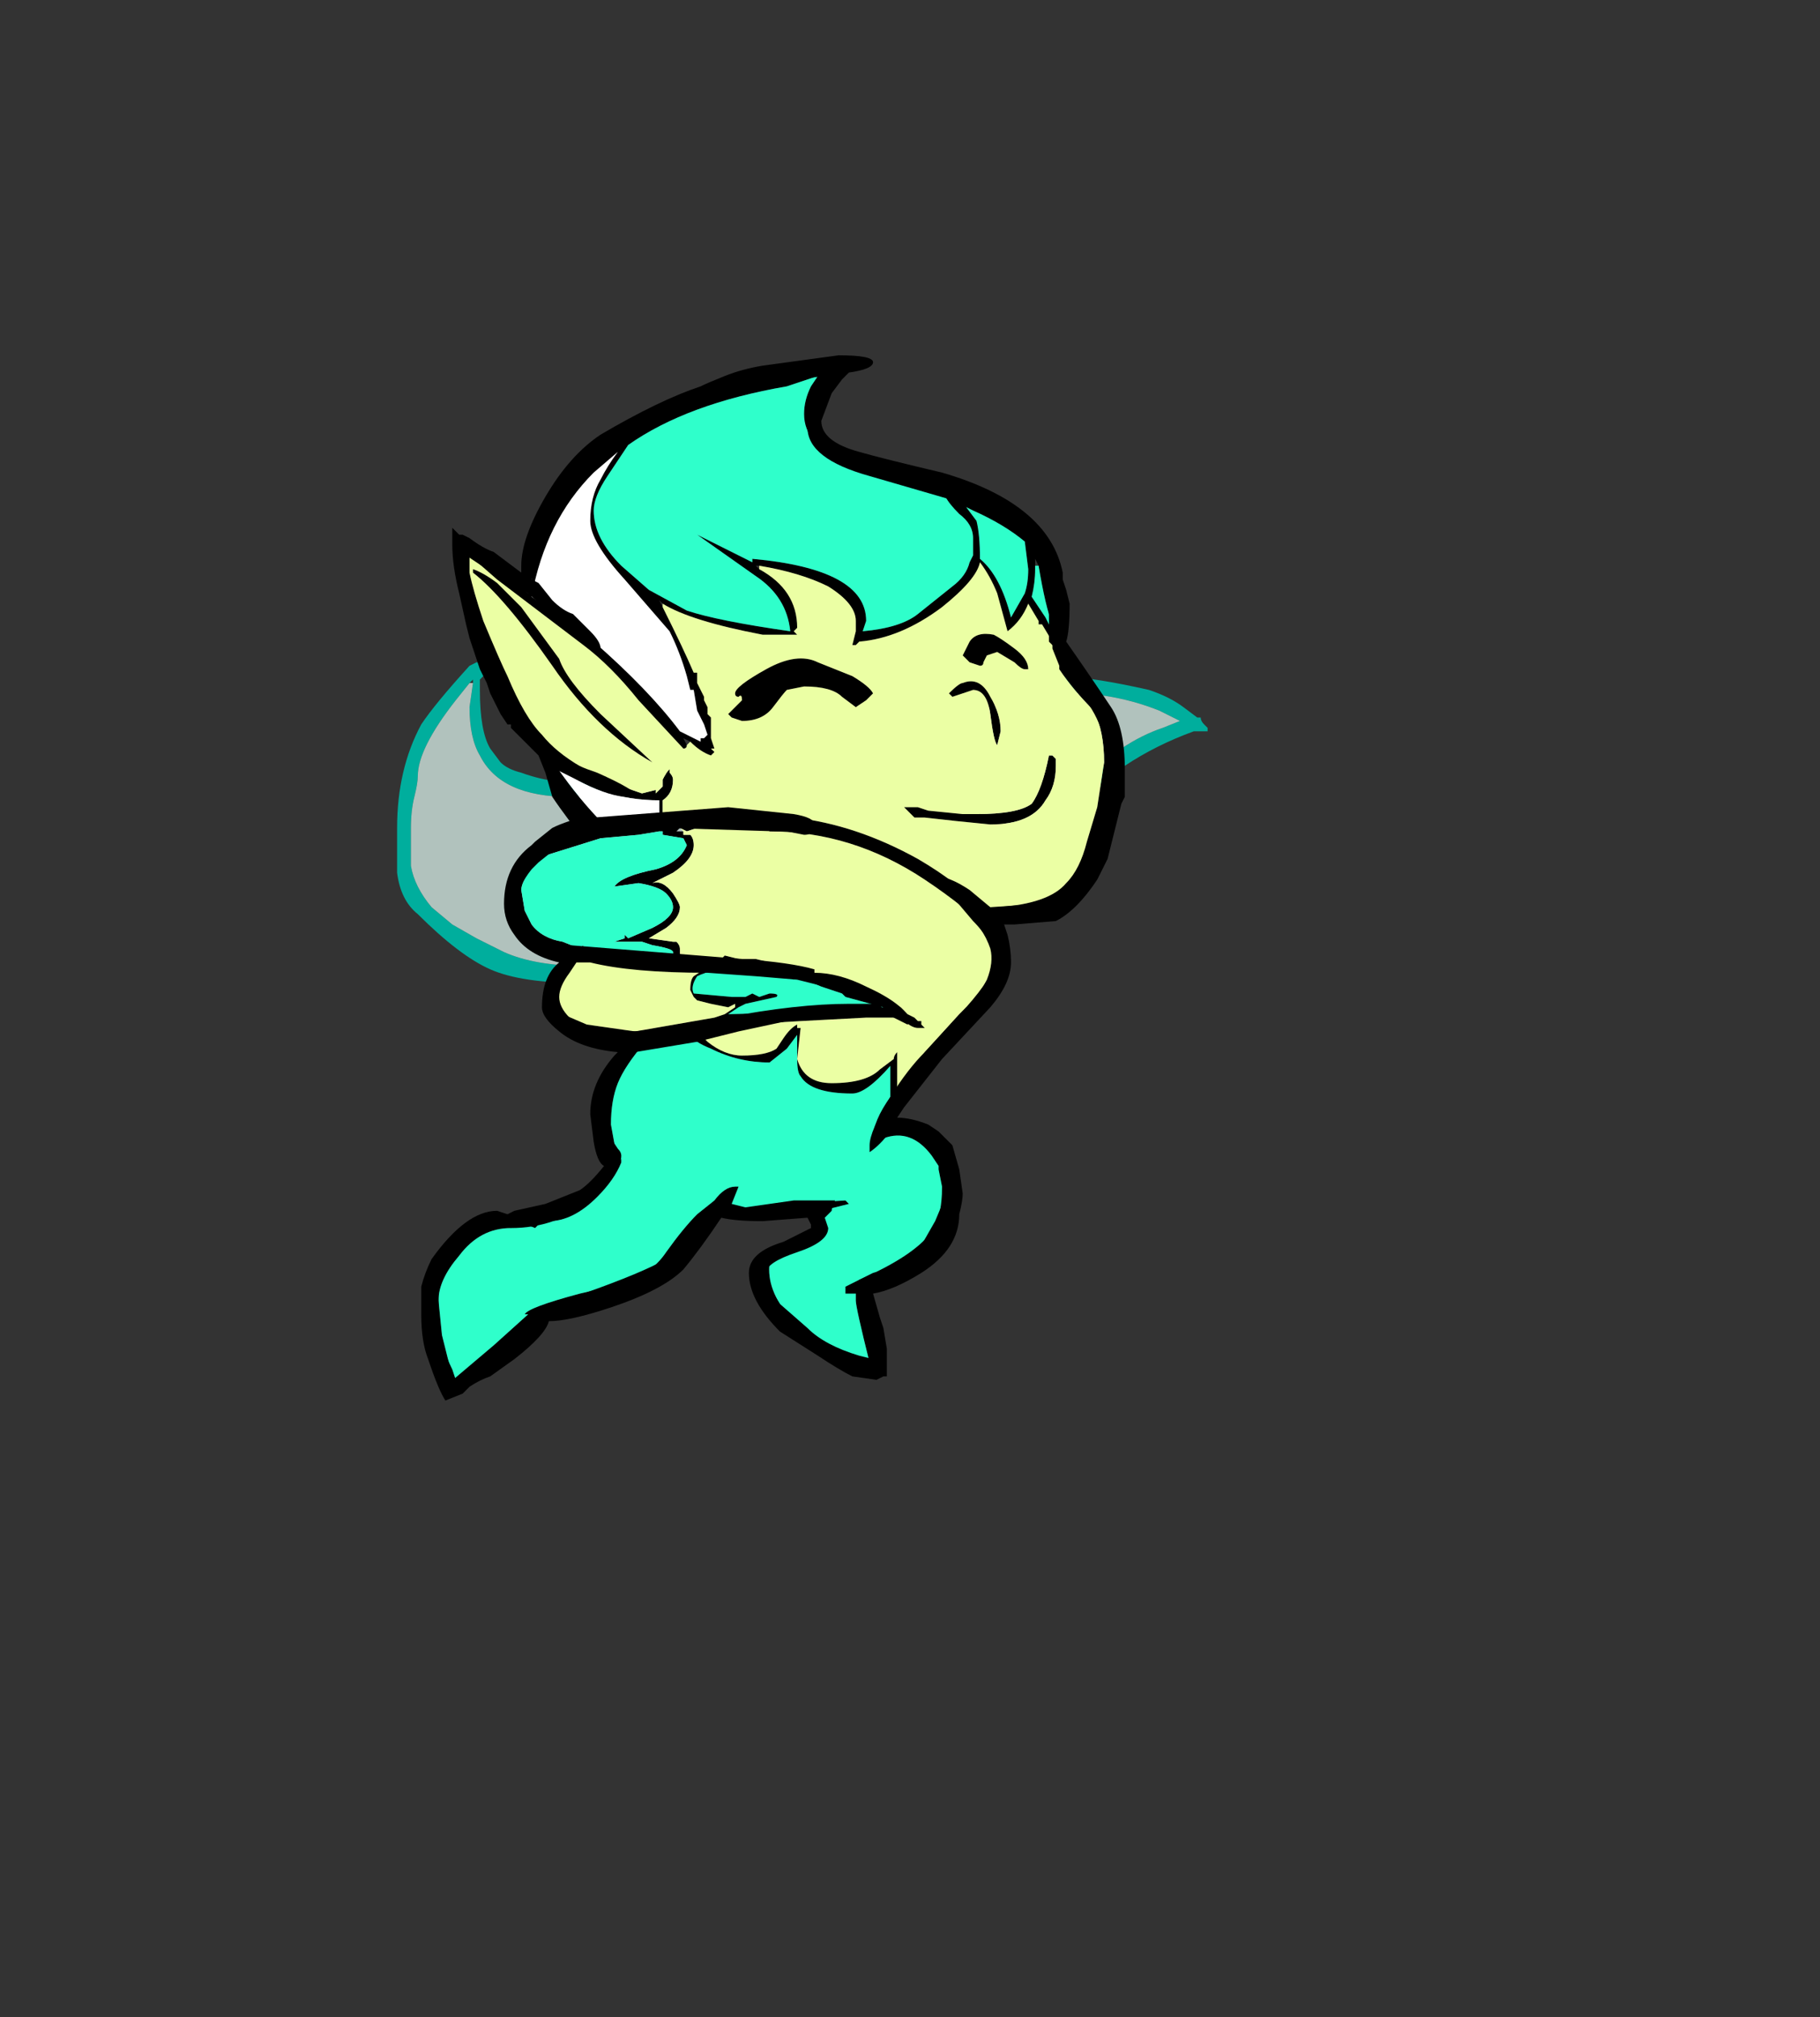 <?xml version="1.0" encoding="UTF-8" standalone="no"?>
<svg xmlns:ffdec="https://www.free-decompiler.com/flash" xmlns:xlink="http://www.w3.org/1999/xlink" ffdec:objectType="frame" height="204.65px" width="184.7px" xmlns="http://www.w3.org/2000/svg">
  <rect width="100%" height="100%" fill="#333333" stroke="none"/>
  <g transform="matrix(1.0, 0.0, 0.0, 1.0, 69.9, 87.85)">
    <use ffdec:characterId="753" ffdec:characterName="a_FairySpin8" height="106.05" transform="matrix(1.0, 0.0, 0.0, 1.0, -29.6, -51.8)" width="82.25" xlink:href="#sprite0"/>
  </g>
  <defs>
    <g id="sprite0" transform="matrix(1.0, 0.0, 0.0, 1.0, 29.75, 51.8)">
      <use ffdec:characterId="752" height="15.15" transform="matrix(7.0, 0.0, 0.0, 7.0, -29.75, -51.8)" width="11.75" xlink:href="#shape0"/>
    </g>
    <g id="shape0" transform="matrix(1.0, 0.0, 0.0, 1.0, 4.25, 7.4)">
      <path d="M5.2 -2.5 L5.15 -2.5 5.05 -2.6 Q5.1 -2.9 6.65 -2.55 6.95 -2.45 7.15 -2.3 L7.35 -2.15 7.4 -2.15 Q7.4 -2.1 7.45 -2.05 L7.5 -2.0 7.5 -1.95 7.3 -1.95 Q6.75 -1.75 6.3 -1.45 5.85 -1.15 5.75 -0.8 L5.7 -0.8 Q5.75 -0.85 5.75 -0.9 L5.75 -1.0 5.7 -0.95 Q5.7 -1.1 5.9 -1.35 L6.25 -1.7 Q6.55 -1.9 6.85 -2.0 L7.1 -2.1 6.8 -2.25 Q6.05 -2.55 5.2 -2.5 M-0.2 1.4 Q-0.2 1.5 -0.5 1.55 L-1.55 1.7 Q-2.45 1.7 -2.9 1.5 -3.35 1.3 -3.95 0.7 -4.2 0.5 -4.25 0.1 L-4.25 -0.55 Q-4.25 -1.4 -3.9 -2.05 -3.7 -2.35 -3.2 -2.9 L-3.1 -2.95 -3.05 -2.95 -3.0 -3.05 -3.0 -2.75 -3.05 -2.7 -3.05 -2.55 Q-3.05 -1.95 -2.9 -1.7 L-2.75 -1.5 Q-2.65 -1.4 -2.45 -1.35 -1.9 -1.15 -1.45 -1.25 L-1.25 -1.3 -1.2 -1.25 -1.45 -1.2 -1.4 -1.15 -1.2 -1.15 Q-1.2 -1.1 -1.3 -1.05 L-1.75 -1.0 Q-2.75 -1.0 -3.05 -1.6 -3.2 -1.85 -3.2 -2.3 L-3.15 -2.65 -3.15 -2.7 -3.2 -2.65 -3.4 -2.4 Q-3.95 -1.7 -3.95 -1.3 -3.95 -1.2 -4.0 -1.0 -4.05 -0.8 -4.05 -0.55 L-4.05 0.0 Q-4.0 0.3 -3.75 0.6 L-3.45 0.85 -3.1 1.05 -2.7 1.25 Q-2.25 1.45 -1.55 1.45 L-1.0 1.4 -0.55 1.3 -0.4 1.25 Q-0.35 1.25 -0.3 1.25 -0.3 1.35 -0.2 1.4" fill="#00ae9d" fill-rule="evenodd" stroke="none"/>
      <path d="M5.2 -2.5 Q6.05 -2.55 6.8 -2.25 L7.1 -2.1 6.85 -2.0 Q6.55 -1.9 6.25 -1.7 L5.9 -1.35 Q5.7 -1.1 5.7 -0.95 L5.75 -1.0 5.75 -0.9 Q5.75 -0.85 5.7 -0.8 L5.6 -0.7 Q5.35 -0.55 5.05 -0.55 4.3 -0.55 4.0 -0.95 3.75 -1.2 3.75 -1.5 3.75 -1.85 4.1 -2.15 4.45 -2.4 5.05 -2.6 L5.15 -2.5 5.2 -2.5 M-1.2 -1.25 Q0.9 -1.65 0.9 -0.2 0.9 0.15 0.55 0.7 0.15 1.25 -0.2 1.4 -0.3 1.35 -0.3 1.25 -0.35 1.25 -0.4 1.25 L-0.55 1.3 -1.0 1.4 -1.55 1.45 Q-2.25 1.45 -2.7 1.25 L-3.1 1.05 -3.45 0.85 -3.75 0.6 Q-4.0 0.3 -4.05 0.0 L-4.05 -0.55 Q-4.05 -0.8 -4.0 -1.0 -3.95 -1.2 -3.95 -1.3 -3.95 -1.7 -3.4 -2.4 L-3.2 -2.65 -3.15 -2.65 -3.2 -2.3 Q-3.2 -1.85 -3.05 -1.6 -2.75 -1.0 -1.75 -1.0 L-1.3 -1.05 Q-1.2 -1.1 -1.2 -1.15 L-1.4 -1.15 -1.45 -1.2 -1.2 -1.25" fill="#e7fef7" fill-opacity="0.702" fill-rule="evenodd" stroke="none"/>
      <path d="M-1.4 -5.7 Q-2.1 -5.0 -2.3 -3.9 L-1.4 -3.25 Q-0.6 -2.55 -0.15 -1.95 L0.15 -1.8 0.15 -1.85 0.2 -1.85 0.25 -1.9 0.2 -2.05 0.1 -2.25 0.05 -2.55 0.0 -2.55 -0.05 -2.75 Q-0.15 -3.1 -0.3 -3.4 L-0.95 -4.15 Q-1.45 -4.7 -1.45 -5.0 -1.45 -5.35 -1.3 -5.6 -1.2 -5.8 -1.05 -6.0 L-1.4 -5.7 M-1.2 -5.65 Q-1.4 -5.35 -1.4 -5.15 -1.4 -4.75 -1.0 -4.35 L-0.6 -4.0 -0.05 -3.7 Q0.4 -3.55 1.45 -3.4 1.4 -3.9 0.95 -4.2 L0.1 -4.8 0.9 -4.4 0.9 -4.45 Q2.55 -4.3 2.55 -3.55 L2.5 -3.4 Q3.05 -3.45 3.3 -3.65 L3.8 -4.05 Q4.0 -4.2 4.05 -4.4 L4.1 -4.5 4.1 -4.75 Q4.1 -4.95 3.9 -5.1 3.75 -5.25 3.7 -5.35 L2.25 -5.85 Q1.65 -6.1 1.65 -6.55 1.65 -6.75 1.75 -6.95 L1.85 -7.1 1.4 -6.95 Q-0.05 -6.7 -0.9 -6.1 L-1.2 -5.65 M-2.45 -3.75 L-1.9 -3.0 Q-1.8 -2.7 -1.3 -2.2 L-0.55 -1.5 Q-1.35 -1.95 -2.0 -2.9 -2.7 -3.9 -3.15 -4.25 L-3.15 -4.3 Q-3.0 -4.25 -2.8 -4.1 L-2.45 -3.75 M-2.7 5.15 L-2.75 5.1 Q-2.4 5.1 -2.2 5.1 L-2.2 5.15 Q-1.85 5.0 -1.5 4.75 -1.45 4.65 -1.3 4.5 L-1.15 4.4 -1.15 4.35 Q-1.3 4.1 -1.3 3.8 -1.3 3.35 -1.15 3.1 -1.0 2.75 -0.65 2.55 -1.4 2.55 -1.65 2.45 L-1.95 2.3 Q-2.05 2.1 -2.05 1.95 -2.05 1.75 -1.95 1.6 -1.85 1.4 -1.75 1.35 L-1.7 1.35 -1.75 1.3 Q-2.15 1.4 -2.4 1.0 -2.55 0.7 -2.55 0.35 -2.55 0.25 -2.4 0.0 L-2.3 -0.1 -2.3 -0.2 -2.25 -0.25 -2.15 -0.3 Q-2.1 -0.45 -1.35 -0.6 -1.6 -0.75 -1.8 -1.05 L-2.1 -1.6 Q-2.45 -1.95 -2.7 -2.45 -3.25 -3.45 -3.25 -4.3 L-3.3 -4.3 -3.3 -4.6 -3.25 -4.6 -3.25 -4.55 Q-2.75 -4.25 -2.35 -3.95 L-2.3 -3.95 -2.3 -4.0 Q-2.3 -5.0 -1.55 -5.8 -0.55 -6.8 1.4 -7.15 L1.45 -7.15 1.7 -7.25 1.95 -7.25 2.5 -7.3 2.3 -7.2 2.0 -7.15 2.0 -7.1 1.85 -6.85 Q1.75 -6.65 1.75 -6.6 1.75 -6.15 2.3 -5.95 3.3 -5.65 4.25 -5.3 4.4 -5.25 4.7 -5.0 5.0 -4.75 5.05 -4.65 5.3 -4.15 5.3 -3.95 L5.25 -3.55 5.25 -3.5 Q5.15 -3.75 5.05 -4.35 L5.0 -4.45 5.0 -4.35 5.0 -4.3 Q5.0 -4.1 4.95 -3.9 L5.15 -3.6 5.2 -3.5 5.5 -2.75 Q5.9 -2.45 6.05 -2.2 6.15 -1.95 6.15 -1.5 6.15 -1.05 5.9 -0.35 5.55 0.7 4.9 0.75 L4.3 0.75 Q4.5 1.05 4.5 1.35 4.5 1.55 4.45 1.75 L4.5 1.7 4.4 1.85 Q4.3 2.05 4.1 2.2 L4.0 2.3 3.45 2.9 Q3.25 3.1 3.05 3.5 L2.85 3.85 Q3.35 3.65 3.65 4.1 L3.8 4.35 3.8 4.7 3.85 4.75 3.85 4.8 3.8 4.8 Q3.8 5.4 3.25 5.75 2.85 6.05 2.5 6.1 L2.45 6.1 2.6 6.5 Q2.7 6.95 2.7 7.1 L2.7 7.25 2.75 7.25 2.75 7.35 Q1.8 7.15 1.35 6.7 1.0 6.3 1.0 5.9 L0.95 5.9 0.95 5.85 1.05 5.75 1.05 5.6 1.15 5.55 Q1.3 5.5 1.35 5.5 L1.75 5.3 Q1.9 5.15 1.85 5.05 L0.95 5.1 0.35 5.05 -0.25 5.7 -0.45 5.9 Q-0.65 6.05 -0.9 6.15 -1.0 6.25 -1.35 6.35 -1.9 6.5 -2.15 6.5 L-2.2 6.5 -2.25 6.55 Q-2.25 6.75 -2.75 7.1 L-3.4 7.5 -3.5 7.5 -2.85 6.95 -2.35 6.5 -2.4 6.5 Q-2.35 6.4 -1.6 6.2 L-0.95 6.05 Q-0.55 5.9 -0.35 5.6 -0.1 5.25 0.1 5.05 L0.35 4.85 Q0.5 4.65 0.65 4.65 L0.45 4.9 0.45 4.95 0.5 4.95 0.8 5.0 1.45 4.9 2.25 4.85 2.3 4.9 1.9 5.0 1.95 5.05 1.95 5.2 Q1.95 5.3 1.85 5.4 L1.45 5.55 1.25 5.65 1.15 5.75 Q1.1 6.15 1.45 6.55 1.85 7.0 2.6 7.2 2.4 6.4 2.4 6.3 L2.4 6.1 2.35 6.05 2.4 6.05 2.45 6.0 Q3.25 5.65 3.5 5.3 3.65 5.1 3.65 4.65 L3.6 4.4 3.6 4.35 3.5 4.2 Q3.2 3.8 2.8 3.95 L2.75 3.95 2.7 4.05 Q2.65 4.0 2.65 3.95 2.65 3.7 2.9 3.35 L2.9 3.2 Q2.9 3.05 2.9 2.9 2.55 3.3 2.35 3.3 1.75 3.3 1.6 3.05 1.55 3.0 1.55 2.8 L1.55 2.45 1.4 2.65 1.15 2.85 Q0.7 2.85 0.3 2.65 0.05 2.55 0.0 2.45 L-0.2 2.5 -0.5 2.55 -0.65 2.55 Q-0.95 2.9 -1.05 3.15 -1.15 3.4 -1.15 3.75 L-1.05 4.3 -1.0 4.25 -1.0 4.3 Q-1.1 4.55 -1.35 4.8 -1.7 5.15 -2.05 5.15 L-2.15 5.15 -2.25 5.25 -2.5 5.15 -2.7 5.15 -2.6 5.2 -2.6 5.25 Q-3.05 5.25 -3.35 5.65 -3.65 6.0 -3.65 6.3 L-3.6 6.8 -3.45 7.4 -3.5 7.45 -3.55 7.5 -3.7 7.05 -3.8 6.6 Q-3.8 6.05 -3.7 5.85 -3.5 5.4 -2.75 5.15 L-2.7 5.15 M-1.0 4.3 L-1.0 4.3 M-0.4 -3.8 L-0.45 -3.85 -0.4 -3.75 Q-0.1 -3.15 0.05 -2.8 L0.1 -2.8 0.1 -2.65 0.2 -2.45 0.2 -2.4 0.25 -2.3 0.25 -2.2 0.3 -2.15 0.3 -1.85 0.35 -1.7 0.3 -1.7 0.35 -1.65 0.3 -1.6 Q0.15 -1.65 0.0 -1.8 L-0.1 -1.85 -0.05 -1.75 Q-0.05 -1.7 -0.1 -1.7 L-0.75 -2.4 Q-1.15 -2.9 -1.55 -3.2 L-2.8 -4.15 -3.2 -4.5 -3.2 -4.25 Q-3.15 -4.0 -3.0 -3.55 -2.75 -2.95 -2.65 -2.75 -2.4 -2.15 -2.15 -1.9 -1.75 -1.4 -0.7 -1.05 L-0.5 -1.1 -0.5 -1.05 Q-0.45 -1.1 -0.4 -1.15 L-0.4 -1.25 Q-0.35 -1.35 -0.3 -1.4 L-0.3 -1.35 Q-0.25 -1.3 -0.25 -1.25 -0.25 -1.05 -0.4 -0.95 L-0.4 -0.8 -0.4 -0.75 0.3 -0.8 1.45 -0.75 1.5 -0.7 Q2.4 -0.6 3.3 -0.1 3.9 0.25 4.2 0.6 L4.45 0.6 Q5.2 0.55 5.45 0.25 5.65 0.05 5.75 -0.35 L5.9 -0.85 6.0 -1.5 Q6.0 -1.95 5.85 -2.25 5.55 -2.55 5.35 -2.85 L5.35 -2.9 5.25 -3.15 5.25 -3.25 5.1 -3.5 5.05 -3.5 5.05 -3.55 4.9 -3.8 Q4.8 -3.55 4.6 -3.4 L4.45 -3.95 Q4.35 -4.2 4.2 -4.4 4.15 -4.15 3.65 -3.75 3.05 -3.3 2.45 -3.25 L2.4 -3.2 2.35 -3.2 2.4 -3.4 2.4 -3.55 Q2.4 -3.8 2.0 -4.05 1.6 -4.25 1.0 -4.35 L0.95 -4.35 1.0 -4.3 Q1.55 -4.0 1.55 -3.45 L1.5 -3.4 1.55 -3.35 1.05 -3.35 Q0.0 -3.55 -0.4 -3.8 M-3.25 -4.5 L-3.2 -4.5 -3.25 -4.55 -3.25 -4.5 M-2.3 0.0 Q-2.45 0.25 -2.45 0.35 L-2.4 0.65 -2.3 0.85 Q-2.15 1.05 -1.85 1.1 L-1.6 1.2 -1.55 1.15 -1.55 1.2 -1.5 1.2 -0.25 1.3 -0.25 1.25 Q-0.25 1.2 -0.55 1.15 L-0.7 1.1 -1.1 1.1 -0.95 1.05 -0.95 1.0 -0.9 1.05 -0.55 0.9 Q-0.25 0.75 -0.25 0.6 -0.25 0.5 -0.35 0.4 -0.45 0.3 -0.75 0.25 L-1.1 0.3 Q-1.0 0.15 -0.5 0.05 -0.15 -0.05 -0.05 -0.3 L-0.1 -0.4 -0.4 -0.45 -0.4 -0.5 -0.45 -0.5 -0.75 -0.45 -1.3 -0.4 -2.1 -0.15 -2.1 -0.2 -2.3 0.0 M-0.1 -0.5 L-0.1 -0.45 0.0 -0.45 Q0.05 -0.4 0.05 -0.3 0.05 -0.1 -0.25 0.1 -0.35 0.15 -0.55 0.25 -0.4 0.2 -0.25 0.4 -0.15 0.55 -0.15 0.6 -0.15 0.75 -0.35 0.9 L-0.6 1.05 -0.25 1.1 -0.2 1.1 Q-0.15 1.15 -0.15 1.2 L-0.15 1.3 0.45 1.35 0.5 1.3 0.7 1.35 0.95 1.35 1.55 1.5 1.8 1.55 1.9 1.6 2.55 1.85 2.85 1.95 2.7 1.95 2.8 2.0 2.85 1.95 3.05 2.05 3.15 2.15 3.25 2.2 3.3 2.25 3.35 2.25 3.35 2.3 3.4 2.35 Q3.45 2.35 3.3 2.35 3.2 2.35 3.05 2.2 L2.55 2.2 1.6 2.25 0.75 2.3 0.2 2.4 0.1 2.4 0.25 2.55 Q0.5 2.75 0.75 2.75 1.1 2.75 1.25 2.65 L1.35 2.5 Q1.45 2.35 1.55 2.3 L1.55 2.35 1.6 2.35 1.55 2.8 Q1.65 3.15 2.05 3.15 2.55 3.15 2.75 2.95 L2.95 2.8 Q2.95 2.75 3.0 2.7 L3.0 2.8 3.0 3.25 3.4 2.7 3.9 2.15 4.0 2.05 Q4.15 1.95 4.3 1.65 4.4 1.4 4.35 1.2 4.25 0.9 3.95 0.6 L3.95 0.6 Q3.7 0.4 3.4 0.2 2.35 -0.5 1.15 -0.5 L1.1 -0.55 0.75 -0.55 0.45 -0.6 0.3 -0.55 0.25 -0.6 -0.05 -0.5 -0.15 -0.55 -0.2 -0.5 -0.1 -0.5 M-0.45 -0.7 L-0.45 -0.95 Q-1.3 -0.95 -1.95 -1.45 -1.6 -0.95 -1.25 -0.6 L-0.45 -0.7 M4.2 -4.45 Q4.5 -4.2 4.65 -3.6 L4.85 -3.95 Q4.9 -4.1 4.9 -4.3 L4.85 -4.7 Q4.55 -4.95 4.1 -5.15 L4.0 -5.2 4.15 -5.0 Q4.2 -4.8 4.2 -4.45 M2.55 -2.4 L2.4 -2.3 2.2 -2.45 Q2.05 -2.6 1.65 -2.6 L1.4 -2.55 Q1.35 -2.5 1.2 -2.3 1.05 -2.1 0.75 -2.1 L0.6 -2.15 0.55 -2.2 0.75 -2.4 Q0.75 -2.5 0.7 -2.45 0.65 -2.45 0.65 -2.5 0.65 -2.6 1.1 -2.85 1.55 -3.1 1.85 -2.95 L2.35 -2.75 Q2.6 -2.6 2.65 -2.5 L2.55 -2.4 M4.85 -2.85 Q4.8 -2.85 4.7 -2.95 L4.45 -3.1 4.3 -3.05 4.25 -2.95 Q4.25 -2.9 4.2 -2.9 L4.05 -2.95 3.95 -3.05 4.05 -3.25 Q4.15 -3.4 4.4 -3.35 4.5 -3.3 4.7 -3.15 4.9 -3.0 4.9 -2.85 4.95 -2.85 4.85 -2.85 M4.5 -1.95 L4.45 -1.75 Q4.4 -1.8 4.35 -2.2 4.3 -2.55 4.1 -2.55 L3.8 -2.45 3.75 -2.5 Q3.9 -2.65 3.95 -2.65 4.2 -2.75 4.35 -2.45 4.5 -2.2 4.5 -1.95 M3.25 -0.7 L3.1 -0.85 3.3 -0.85 3.45 -0.8 3.95 -0.75 4.15 -0.75 Q4.75 -0.75 4.95 -0.9 5.1 -1.1 5.2 -1.6 L5.25 -1.6 5.3 -1.55 5.3 -1.45 Q5.3 -1.15 5.15 -0.95 4.95 -0.6 4.35 -0.6 L3.85 -0.65 3.4 -0.7 3.25 -0.7 M1.55 1.6 L1.5 1.65 1.4 1.6 0.4 1.5 Q0.2 1.55 0.1 1.6 0.0 1.75 0.05 1.85 L0.6 1.9 0.8 1.9 0.9 1.85 1.0 1.9 1.15 1.85 Q1.3 1.85 1.25 1.9 L0.8 2.0 0.7 2.05 0.55 2.15 2.65 2.1 2.35 2.05 2.8 2.05 2.25 1.9 2.2 1.85 1.9 1.75 1.55 1.6 M0.05 1.6 L0.2 1.5 0.2 1.45 -0.2 1.4 -0.6 1.4 -1.15 1.35 -1.6 1.3 -1.8 1.5 Q-1.9 1.55 -1.9 1.65 L-1.9 1.8 -1.95 2.0 -1.9 2.1 -1.85 2.15 -1.5 2.3 -0.8 2.4 0.35 2.2 0.5 2.15 0.65 2.05 0.65 2.0 0.55 2.05 0.3 2.0 0.1 1.95 0.05 1.9 0.0 1.8 Q0.0 1.65 0.05 1.6 M-0.55 0.25 L-0.55 0.25" fill="#000000" fill-rule="evenodd" stroke="none"/>
      <path d="M-1.2 -5.65 L-0.9 -6.1 Q-0.05 -6.7 1.4 -6.95 L1.85 -7.1 1.75 -6.95 Q1.65 -6.75 1.65 -6.55 1.65 -6.1 2.25 -5.85 L3.7 -5.35 Q3.75 -5.25 3.9 -5.1 4.1 -4.95 4.1 -4.75 L4.1 -4.5 4.05 -4.4 Q4.0 -4.2 3.8 -4.05 L3.3 -3.65 Q3.05 -3.45 2.5 -3.4 L2.55 -3.55 Q2.55 -4.3 0.9 -4.45 L0.9 -4.4 0.1 -4.8 0.95 -4.2 Q1.4 -3.9 1.45 -3.4 0.4 -3.55 -0.05 -3.7 L-0.6 -4.0 -1.0 -4.35 Q-1.4 -4.75 -1.4 -5.15 -1.4 -5.35 -1.2 -5.65 M5.25 -3.5 L5.2 -3.5 5.15 -3.6 4.95 -3.9 Q5.0 -4.1 5.0 -4.3 L5.0 -4.35 5.05 -4.35 Q5.15 -3.75 5.25 -3.5 M-3.5 7.5 L-3.5 7.45 -3.45 7.4 -3.6 6.8 -3.65 6.3 Q-3.65 6.0 -3.35 5.65 -3.05 5.25 -2.6 5.25 L-2.6 5.2 -2.7 5.15 -2.5 5.15 -2.25 5.25 -2.15 5.15 -2.05 5.15 Q-1.7 5.15 -1.35 4.8 -1.1 4.55 -1.0 4.3 L-1.0 4.25 -1.05 4.3 -1.15 3.75 Q-1.15 3.4 -1.05 3.15 -0.95 2.9 -0.65 2.55 L-0.5 2.55 -0.2 2.5 0.0 2.45 Q0.05 2.55 0.3 2.65 0.7 2.85 1.15 2.85 L1.4 2.65 1.55 2.45 1.55 2.8 Q1.55 3.0 1.6 3.05 1.75 3.3 2.35 3.3 2.55 3.3 2.9 2.9 2.9 3.05 2.9 3.2 L2.9 3.35 Q2.65 3.7 2.65 3.95 2.65 4.0 2.7 4.05 L2.75 3.95 2.8 3.95 Q3.2 3.8 3.5 4.2 L3.6 4.35 3.6 4.4 3.65 4.65 Q3.65 5.1 3.5 5.3 3.25 5.65 2.45 6.0 L2.4 6.05 2.35 6.05 2.4 6.1 2.4 6.3 Q2.4 6.4 2.6 7.2 1.85 7.0 1.45 6.55 1.1 6.15 1.15 5.75 L1.25 5.65 1.45 5.55 1.85 5.4 Q1.95 5.3 1.95 5.2 L1.95 5.05 1.9 5.0 2.3 4.9 2.25 4.85 1.45 4.9 0.8 5.0 0.5 4.95 0.45 4.9 0.65 4.65 Q0.5 4.65 0.35 4.85 L0.1 5.05 Q-0.1 5.25 -0.35 5.6 -0.55 5.9 -0.95 6.05 L-1.6 6.2 Q-2.35 6.4 -2.4 6.5 L-2.35 6.5 -2.85 6.95 -3.5 7.5 M-2.3 0.0 L-2.1 -0.2 -2.1 -0.15 -1.3 -0.4 -0.75 -0.45 -0.45 -0.5 -0.4 -0.5 -0.4 -0.45 -0.1 -0.4 -0.05 -0.3 Q-0.15 -0.05 -0.5 0.05 -1.0 0.15 -1.1 0.3 L-0.75 0.25 Q-0.45 0.3 -0.35 0.4 -0.25 0.5 -0.25 0.6 -0.25 0.75 -0.55 0.9 L-0.9 1.05 -0.95 1.0 -0.95 1.05 -1.1 1.1 -0.7 1.1 -0.55 1.15 Q-0.25 1.2 -0.25 1.25 L-0.25 1.3 -1.5 1.2 -1.55 1.2 -1.55 1.15 -1.6 1.2 -1.85 1.1 Q-2.15 1.05 -2.3 0.85 L-2.4 0.65 -2.45 0.35 Q-2.45 0.25 -2.3 0.0 M4.2 -4.45 Q4.2 -4.8 4.15 -5.0 L4.0 -5.2 4.1 -5.15 Q4.55 -4.95 4.85 -4.7 L4.9 -4.3 Q4.9 -4.1 4.85 -3.95 L4.65 -3.6 Q4.5 -4.2 4.2 -4.45 M1.55 1.6 L1.9 1.75 2.2 1.85 2.25 1.9 2.8 2.05 2.35 2.05 2.65 2.1 0.55 2.15 0.7 2.05 0.8 2.0 1.25 1.9 Q1.3 1.85 1.15 1.85 L1.0 1.9 0.9 1.85 0.8 1.9 0.6 1.9 0.05 1.85 Q0.0 1.75 0.1 1.6 0.2 1.55 0.4 1.5 L1.4 1.6 1.5 1.65 1.55 1.6" fill="#2fffcb" fill-rule="evenodd" stroke="none"/>
      <path d="M-2.45 -3.75 L-2.8 -4.1 Q-3.0 -4.25 -3.15 -4.3 L-3.15 -4.25 Q-2.7 -3.9 -2.0 -2.9 -1.35 -1.95 -0.55 -1.5 L-1.3 -2.2 Q-1.8 -2.7 -1.9 -3.0 L-2.45 -3.75 M-0.4 -3.8 Q0.0 -3.55 1.05 -3.35 L1.55 -3.35 1.5 -3.4 1.55 -3.45 Q1.55 -4.0 1.0 -4.3 L1.0 -4.35 Q1.6 -4.25 2.0 -4.05 2.4 -3.8 2.4 -3.55 L2.4 -3.4 2.35 -3.2 2.4 -3.2 2.45 -3.25 Q3.05 -3.3 3.65 -3.75 4.15 -4.15 4.2 -4.4 4.35 -4.2 4.45 -3.95 L4.6 -3.4 Q4.8 -3.55 4.9 -3.8 L5.05 -3.55 5.05 -3.5 5.1 -3.5 5.25 -3.25 5.25 -3.15 5.35 -2.9 5.35 -2.85 Q5.55 -2.55 5.85 -2.25 6.0 -1.95 6.0 -1.5 L5.9 -0.85 5.75 -0.35 Q5.65 0.05 5.45 0.25 5.2 0.55 4.45 0.6 L4.2 0.6 Q3.9 0.25 3.3 -0.1 2.4 -0.6 1.5 -0.7 L1.45 -0.75 0.3 -0.8 -0.4 -0.75 -0.4 -0.8 -0.4 -0.95 Q-0.25 -1.05 -0.25 -1.25 -0.25 -1.3 -0.3 -1.35 L-0.3 -1.4 Q-0.35 -1.35 -0.4 -1.25 L-0.4 -1.15 Q-0.45 -1.1 -0.5 -1.05 L-0.5 -1.1 -0.7 -1.05 Q-1.75 -1.4 -2.15 -1.9 -2.4 -2.15 -2.65 -2.75 -2.75 -2.95 -3.0 -3.55 -3.15 -4.0 -3.2 -4.25 L-3.2 -4.5 -2.8 -4.15 -1.55 -3.2 Q-1.15 -2.9 -0.75 -2.4 L-0.1 -1.7 Q-0.05 -1.7 -0.05 -1.75 L0.0 -1.8 Q0.15 -1.65 0.3 -1.6 L0.35 -1.65 0.3 -1.7 0.35 -1.7 0.3 -1.85 0.3 -2.15 0.25 -2.2 0.25 -2.3 0.2 -2.4 0.2 -2.45 0.1 -2.65 0.1 -2.8 0.05 -2.8 Q-0.1 -3.15 -0.4 -3.75 L-0.4 -3.8 M-0.1 -0.5 L-0.15 -0.55 -0.05 -0.5 0.25 -0.6 0.3 -0.55 0.45 -0.6 0.75 -0.55 1.1 -0.55 1.15 -0.5 Q2.35 -0.5 3.4 0.2 3.7 0.4 3.95 0.6 L3.95 0.6 Q4.25 0.9 4.35 1.2 4.4 1.4 4.3 1.65 4.15 1.95 4.0 2.05 L3.9 2.15 3.4 2.7 3.0 3.25 3.0 2.8 3.0 2.7 Q2.95 2.75 2.95 2.8 L2.75 2.95 Q2.55 3.15 2.05 3.15 1.65 3.15 1.55 2.8 L1.6 2.35 1.55 2.35 1.55 2.3 Q1.45 2.35 1.35 2.5 L1.25 2.65 Q1.1 2.75 0.75 2.75 0.5 2.75 0.25 2.55 L0.1 2.4 0.2 2.4 0.75 2.3 1.6 2.25 2.55 2.2 3.05 2.2 Q3.2 2.35 3.3 2.35 3.45 2.35 3.4 2.35 L3.35 2.3 3.35 2.25 3.3 2.25 3.25 2.2 3.15 2.15 3.05 2.05 2.85 1.95 2.8 2.0 2.7 1.95 2.85 1.95 2.55 1.85 1.9 1.6 1.8 1.55 1.55 1.5 0.95 1.35 0.7 1.35 0.5 1.3 0.45 1.35 -0.15 1.3 -0.15 1.2 Q-0.15 1.15 -0.2 1.1 L-0.25 1.1 -0.6 1.05 -0.35 0.9 Q-0.15 0.75 -0.15 0.6 -0.15 0.55 -0.25 0.4 -0.4 0.2 -0.55 0.25 -0.35 0.15 -0.25 0.1 0.05 -0.1 0.05 -0.3 0.05 -0.4 0.0 -0.45 L-0.1 -0.45 -0.1 -0.5 M2.55 -2.4 L2.65 -2.5 Q2.6 -2.6 2.35 -2.75 L1.85 -2.95 Q1.55 -3.1 1.1 -2.85 0.65 -2.6 0.65 -2.5 0.65 -2.45 0.7 -2.45 0.75 -2.5 0.75 -2.4 L0.55 -2.2 0.6 -2.15 0.75 -2.1 Q1.05 -2.1 1.2 -2.3 1.35 -2.5 1.4 -2.55 L1.65 -2.6 Q2.05 -2.6 2.2 -2.45 L2.4 -2.3 2.55 -2.4 M3.25 -0.7 L3.4 -0.7 3.85 -0.65 4.35 -0.6 Q4.95 -0.6 5.15 -0.95 5.3 -1.15 5.3 -1.45 L5.3 -1.55 5.25 -1.6 5.2 -1.6 Q5.1 -1.1 4.95 -0.9 4.75 -0.75 4.15 -0.75 L3.95 -0.75 3.45 -0.8 3.3 -0.85 3.1 -0.85 3.25 -0.7 M4.5 -1.95 Q4.5 -2.2 4.35 -2.45 4.2 -2.75 3.95 -2.65 3.9 -2.65 3.75 -2.5 L3.8 -2.45 4.1 -2.55 Q4.3 -2.55 4.35 -2.2 4.4 -1.8 4.45 -1.75 L4.5 -1.95 M4.85 -2.85 Q4.95 -2.85 4.9 -2.85 4.9 -3.0 4.7 -3.15 4.5 -3.3 4.4 -3.35 4.15 -3.4 4.05 -3.25 L3.95 -3.05 4.05 -2.95 4.2 -2.9 Q4.25 -2.9 4.25 -2.95 L4.3 -3.05 4.45 -3.1 4.7 -2.95 Q4.8 -2.85 4.85 -2.85 M0.05 1.6 Q0.0 1.65 0.0 1.8 L0.05 1.9 0.1 1.95 0.3 2.0 0.55 2.05 0.65 2.0 0.65 2.05 0.5 2.15 0.35 2.2 -0.8 2.4 -1.5 2.3 -1.85 2.15 -1.9 2.1 -1.95 2.0 -1.9 1.8 -1.9 1.65 Q-1.9 1.55 -1.8 1.5 L-1.6 1.3 -1.15 1.35 -0.6 1.4 -0.2 1.4 0.2 1.45 0.2 1.5 0.05 1.6" fill="#ebffa4" fill-rule="evenodd" stroke="none"/>
      <path d="M-1.4 -5.7 L-1.05 -6.0 Q-1.2 -5.8 -1.3 -5.6 -1.45 -5.35 -1.45 -5.0 -1.45 -4.7 -0.95 -4.15 L-0.3 -3.4 Q-0.15 -3.1 -0.05 -2.75 L0.0 -2.55 0.05 -2.55 0.1 -2.25 0.2 -2.05 0.25 -1.9 0.2 -1.85 0.15 -1.85 0.15 -1.8 -0.15 -1.95 Q-0.6 -2.55 -1.4 -3.25 L-2.3 -3.9 Q-2.1 -5.0 -1.4 -5.7 M-0.45 -0.7 L-1.25 -0.6 Q-1.6 -0.95 -1.95 -1.45 -1.3 -0.95 -0.45 -0.95 L-0.45 -0.7" fill="#ffffff" fill-rule="evenodd" stroke="none"/>
      <path d="M1.05 -7.25 L2.15 -7.4 Q2.65 -7.4 2.65 -7.3 2.65 -7.2 2.3 -7.15 L2.2 -7.05 2.05 -6.85 1.9 -6.45 Q1.9 -6.15 2.45 -6.0 2.8 -5.9 3.65 -5.7 5.2 -5.25 5.4 -4.25 L5.4 -4.15 5.45 -4.0 5.5 -3.8 Q5.5 -3.4 5.45 -3.25 5.8 -2.75 6.1 -2.3 6.3 -2.0 6.3 -1.4 L6.3 -1.0 6.25 -0.9 6.05 -0.1 5.9 0.2 Q5.6 0.65 5.3 0.8 L4.7 0.85 4.55 0.85 4.6 1.0 Q4.65 1.2 4.65 1.4 4.65 1.7 4.35 2.05 L3.65 2.8 3.1 3.5 3.0 3.65 Q3.2 3.65 3.45 3.75 L3.6 3.85 3.8 4.05 3.9 4.4 3.95 4.75 Q3.95 4.85 3.9 5.05 3.9 5.55 3.35 5.9 2.95 6.15 2.65 6.2 L2.75 6.55 2.8 6.7 2.85 7.0 2.85 7.4 2.8 7.4 2.7 7.45 2.35 7.4 Q2.15 7.3 1.85 7.1 L1.3 6.75 Q0.85 6.3 0.85 5.9 0.85 5.6 1.35 5.45 L1.75 5.25 1.75 5.2 1.7 5.1 1.05 5.15 Q0.65 5.15 0.45 5.1 0.15 5.55 -0.1 5.85 -0.4 6.15 -1.15 6.4 -1.75 6.6 -2.05 6.6 -2.1 6.8 -2.55 7.15 L-2.9 7.4 Q-3.05 7.45 -3.2 7.55 L-3.3 7.65 -3.55 7.75 Q-3.65 7.6 -3.8 7.15 -3.9 6.9 -3.9 6.5 L-3.9 6.1 Q-3.85 5.9 -3.75 5.7 -3.25 5.0 -2.8 5.0 L-2.65 5.05 -2.55 5.0 -2.1 4.9 -1.6 4.7 Q-1.45 4.6 -1.25 4.35 -1.35 4.3 -1.4 4.0 L-1.45 3.6 Q-1.45 3.15 -1.1 2.75 L-1.05 2.7 Q-1.6 2.65 -1.9 2.4 -2.15 2.2 -2.15 2.05 -2.15 1.6 -1.9 1.4 -2.35 1.3 -2.55 1.0 -2.7 0.8 -2.7 0.55 -2.7 0.0 -2.3 -0.3 L-2.25 -0.35 -2.0 -0.55 Q-1.9 -0.6 -1.75 -0.65 -1.9 -0.85 -2.0 -1.0 L-2.1 -1.35 -2.2 -1.6 -2.6 -2.0 -2.6 -2.05 -2.65 -2.05 -2.75 -2.2 -2.9 -2.5 -2.95 -2.65 -3.05 -2.85 -3.2 -3.3 -3.25 -3.5 -3.35 -3.95 Q-3.45 -4.35 -3.45 -4.65 L-3.45 -4.9 -3.35 -4.8 -3.3 -4.8 -3.2 -4.75 Q-3.0 -4.6 -2.85 -4.55 L-2.45 -4.25 -2.45 -4.35 Q-2.45 -4.75 -2.1 -5.35 -1.75 -5.95 -1.3 -6.25 -0.45 -6.75 0.15 -6.95 0.25 -7.0 0.5 -7.1 0.75 -7.2 1.05 -7.25 M5.2 -3.85 Q5.1 -4.8 4.15 -5.2 L2.6 -5.65 Q1.7 -5.9 1.7 -6.35 1.7 -6.7 1.8 -6.9 1.85 -7.0 1.95 -7.1 L1.1 -7.0 0.65 -6.9 0.25 -6.75 Q-0.25 -6.55 -0.7 -6.3 -1.1 -6.1 -1.3 -5.9 L-1.75 -5.4 Q-1.95 -5.15 -2.05 -4.95 L-2.2 -4.45 -2.3 -4.15 -2.2 -4.1 -2.0 -3.85 Q-1.85 -3.7 -1.7 -3.65 L-1.45 -3.4 Q-1.3 -3.25 -1.3 -3.15 L-1.3 -3.1 -1.4 -3.1 -1.75 -3.4 -2.35 -3.95 -2.95 -4.3 -3.25 -4.5 -3.2 -4.15 -3.0 -3.25 Q-2.9 -2.9 -2.7 -2.6 L-2.5 -2.25 -2.1 -1.8 -1.8 -1.55 Q-1.65 -1.45 -1.35 -1.35 -0.9 -1.15 -0.8 -1.05 L-0.85 -1.0 -0.9 -1.0 Q-1.15 -1.0 -1.55 -1.2 L-1.95 -1.4 -1.85 -1.2 Q-1.75 -1.0 -1.5 -0.8 L-1.4 -0.7 0.55 -0.85 1.5 -0.75 Q1.8 -0.7 1.8 -0.6 L1.75 -0.5 Q1.75 -0.45 1.65 -0.45 L1.4 -0.5 1.25 -0.5 -0.35 -0.55 -1.2 -0.5 -1.25 -0.45 Q-1.3 -0.4 -1.35 -0.4 L-1.5 -0.45 -1.95 -0.25 -2.2 -0.05 -2.3 0.05 Q-2.5 0.3 -2.5 0.5 -2.5 0.95 -1.95 1.1 L-1.75 1.15 0.75 1.35 Q1.45 1.4 1.8 1.5 L1.8 1.55 Q2.15 1.55 2.55 1.75 3.1 2.0 3.2 2.25 L3.15 2.3 Q3.05 2.25 2.95 2.2 L2.8 2.05 Q2.7 2.0 2.55 1.9 L1.55 1.65 0.95 1.6 0.25 1.55 Q-0.85 1.55 -1.45 1.4 L-1.65 1.4 -1.75 1.55 Q-1.9 1.75 -1.9 1.9 -1.9 2.05 -1.75 2.2 -1.45 2.4 -0.9 2.4 -0.5 2.4 0.5 2.2 1.55 2.0 2.3 2.0 L2.75 2.0 2.8 2.1 2.2 2.15 1.4 2.25 0.7 2.4 0.1 2.55 -0.8 2.7 -1.0 2.95 Q-1.25 3.35 -1.25 3.6 L-1.15 3.95 -1.05 4.1 Q-1.0 4.15 -1.0 4.2 -1.0 4.45 -1.45 4.85 -1.95 5.25 -2.6 5.25 L-2.7 5.2 Q-2.95 5.25 -3.15 5.4 L-3.35 5.6 -3.5 5.8 Q-3.6 6.0 -3.65 6.15 L-3.65 6.5 Q-3.65 6.9 -3.45 7.3 L-3.4 7.45 -3.15 7.25 -2.7 6.95 -2.3 6.55 Q-2.15 6.4 -2.1 6.4 L-1.55 6.2 Q-0.7 5.9 -0.35 5.7 -0.1 5.55 0.15 5.15 L0.3 4.95 Q0.3 4.9 0.4 4.85 0.55 4.7 0.65 4.65 L0.7 4.65 0.6 4.9 0.8 4.95 1.5 4.85 2.1 4.85 Q2.05 4.95 2.05 5.0 L1.95 5.1 2.0 5.25 Q2.0 5.45 1.55 5.6 1.1 5.75 1.1 5.9 1.1 6.05 1.3 6.35 L1.7 6.7 Q1.95 6.95 2.45 7.1 L2.65 7.15 2.55 6.8 2.45 6.2 2.25 6.2 2.25 6.1 2.65 5.9 2.85 5.85 Q3.0 5.8 3.15 5.7 L3.35 5.5 3.55 5.15 Q3.7 4.8 3.7 4.75 3.7 4.45 3.6 4.2 3.35 3.8 2.9 3.85 2.75 4.05 2.6 4.15 L2.6 4.05 Q2.6 3.85 2.9 3.35 3.15 2.95 3.4 2.7 L4.0 2.05 Q4.4 1.6 4.4 1.4 4.4 1.1 4.1 0.8 L3.55 0.15 Q3.75 0.15 4.05 0.35 L4.35 0.6 5.05 0.55 Q5.2 0.55 5.3 0.45 L5.45 0.3 Q5.65 0.15 5.85 -0.25 5.95 -0.5 6.0 -0.8 L6.0 -0.85 6.05 -1.25 6.05 -1.4 Q6.05 -2.05 5.65 -2.5 5.35 -2.85 5.3 -3.15 L5.2 -3.25 5.2 -3.85" fill="#000000" fill-rule="evenodd" stroke="none"/>
    </g>
  </defs>
</svg>
